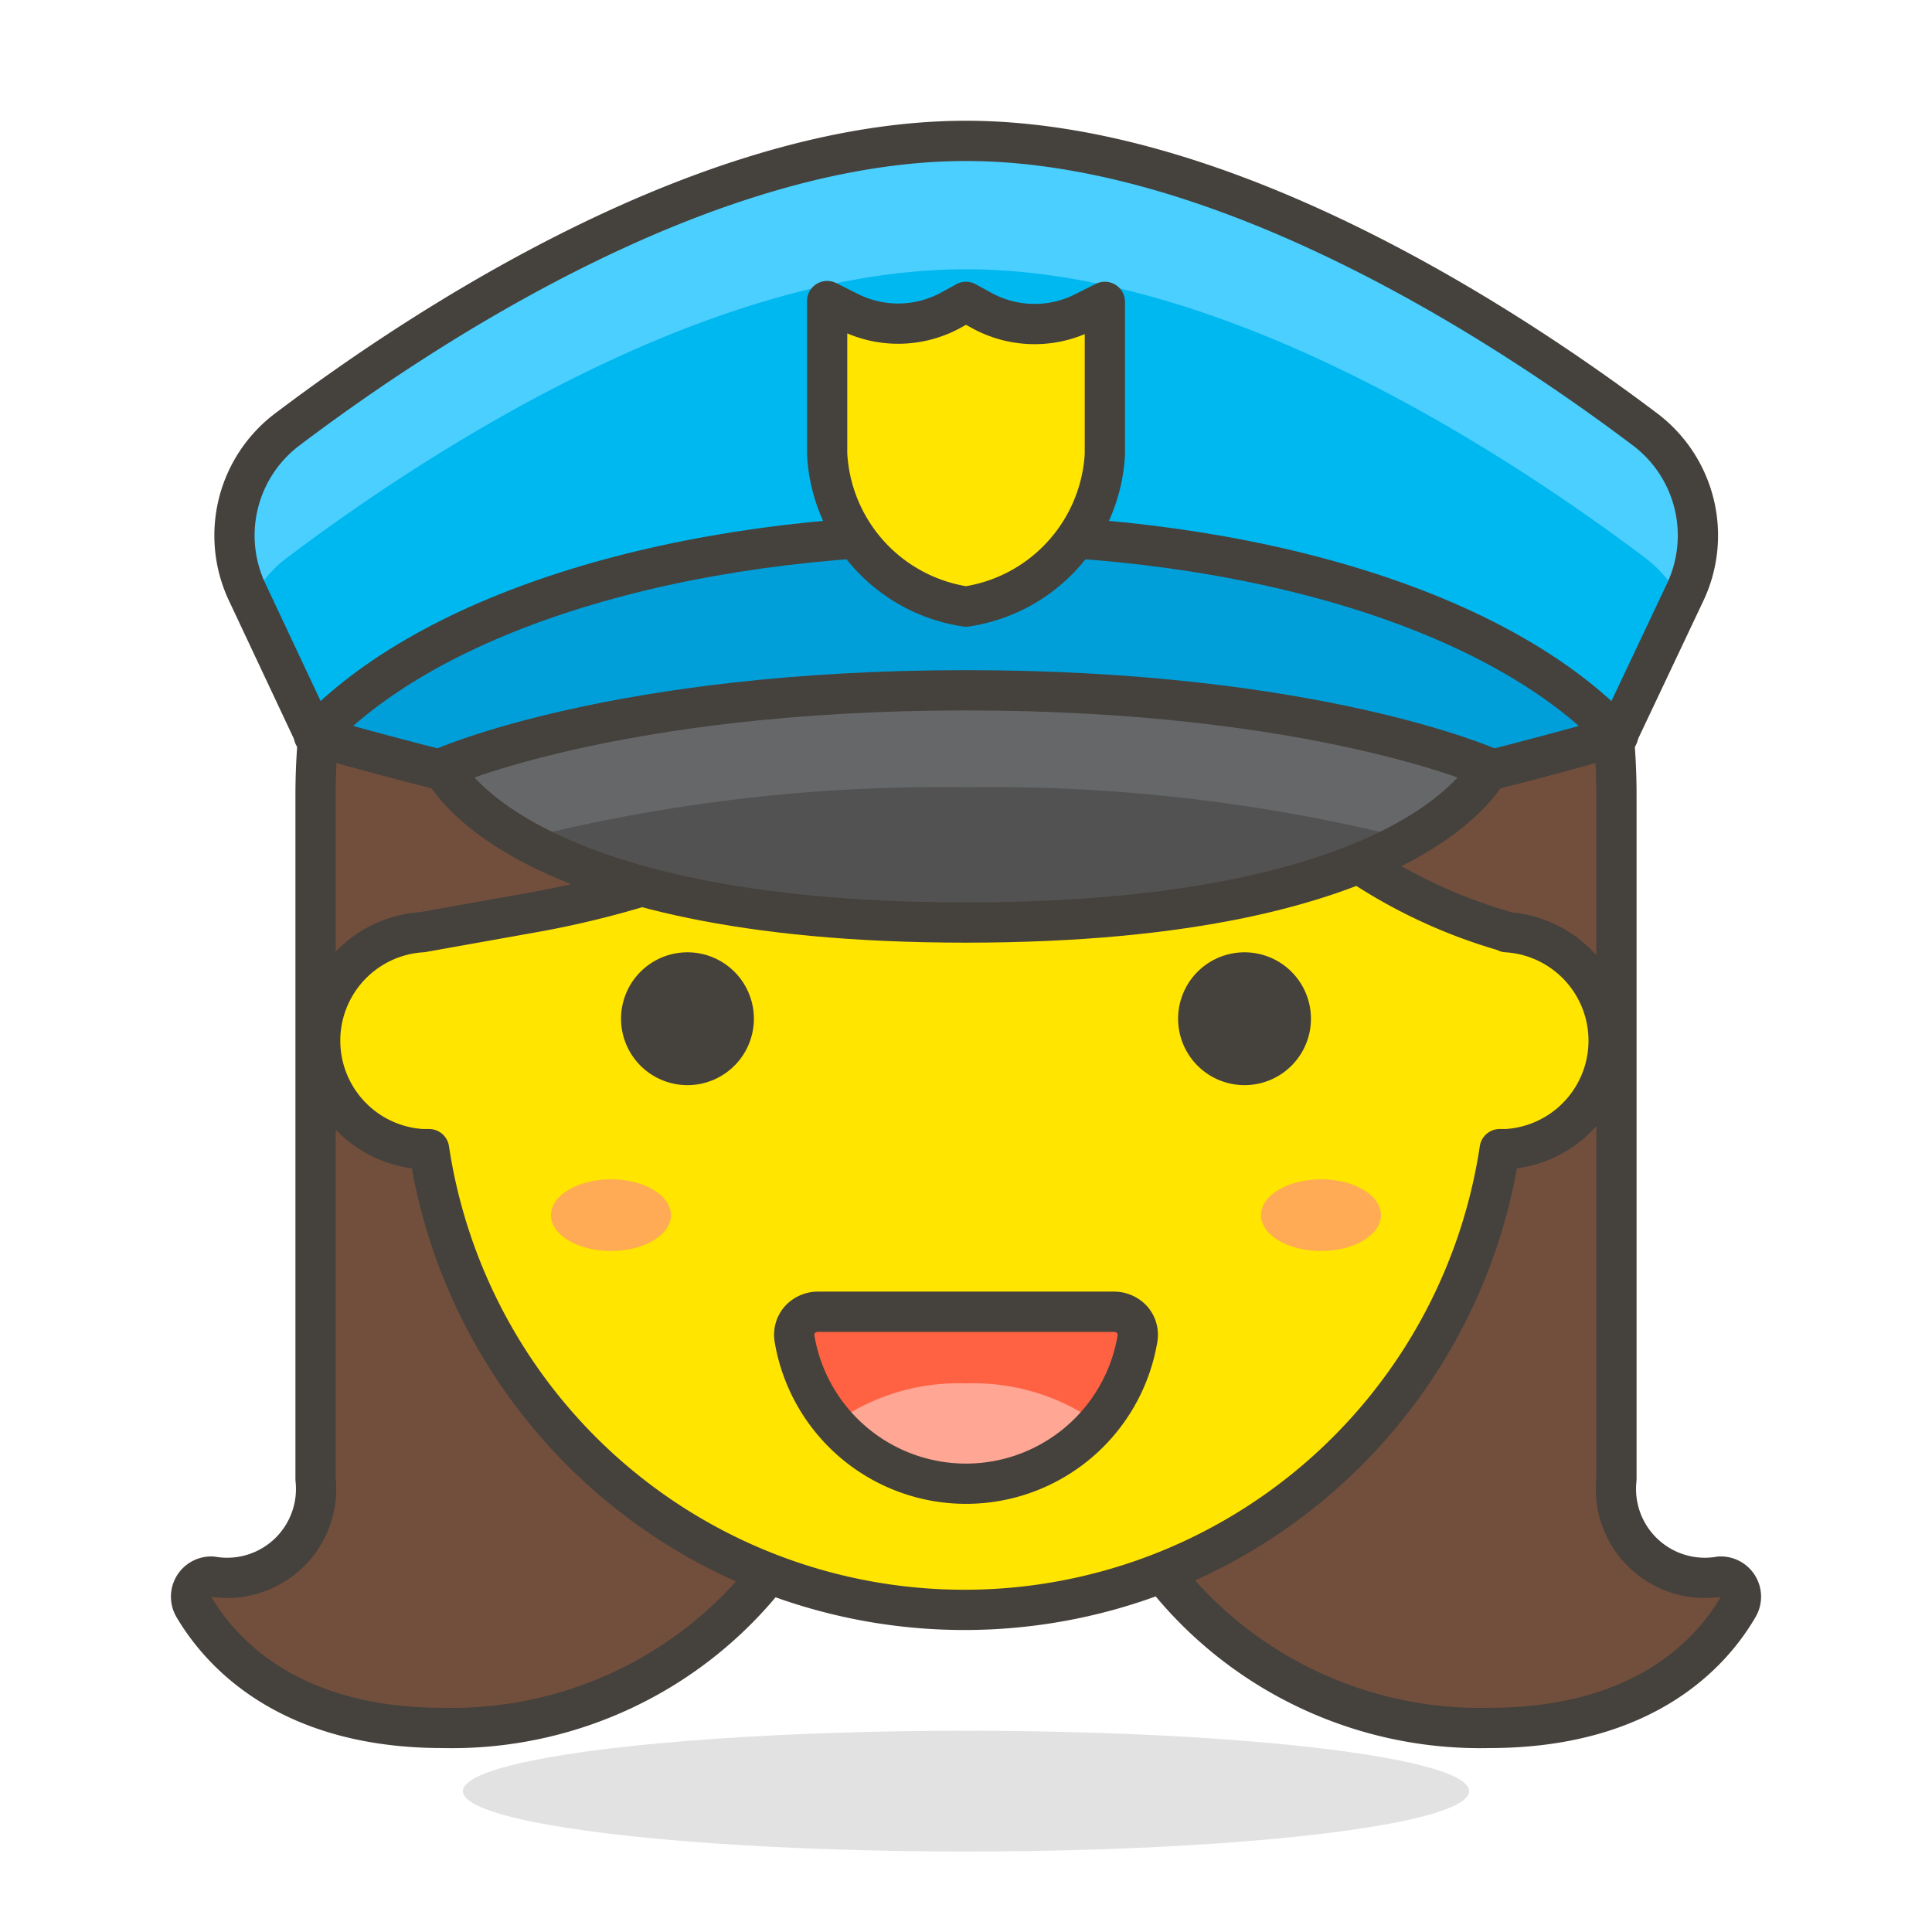 <svg xmlns="http://www.w3.org/2000/svg" viewBox="0 0 48 48"><defs><style>.cls-2,.cls-3,.cls-6{stroke:#45413c;stroke-linecap:round;stroke-linejoin:round}.cls-2{fill:#ffe500}.cls-3{fill:#45413c}.cls-6{fill:none}.cls-7{fill:#ffaa54}</style></defs><path d="M24 3.59A16.16 16.16 0 0 0 7.84 19.75v17a2.21 2.21 0 0 1-2.57 2.42.5.5 0 0 0-.45.76c.67 1.13 2.35 3 6.18 3a10 10 0 0 0 8.13-3.87h9.74A10 10 0 0 0 37 42.93c3.83 0 5.51-1.85 6.18-3a.5.5 0 0 0-.45-.76 2.21 2.21 0 0 1-2.57-2.42v-17A16.16 16.16 0 0 0 24 3.59z" stroke="#45413c" stroke-linecap="round" stroke-linejoin="round" fill="#724f3d"/><g><path class="cls-2" d="M37.47 23.16A13 13 0 0 1 29 15.69l-.93-2.21a23.62 23.62 0 0 1-14.78 9.18l-2.8.5a2.7 2.7 0 0 0 0 5.39h.17a13.45 13.45 0 0 0 26.6 0h.17a2.7 2.7 0 0 0 0-5.39z"/></g><g><path class="cls-3" d="M15.93 25.31a1.15 1.15 0 1 0 1.14-1.15 1.15 1.15 0 0 0-1.14 1.15z"/><path class="cls-3" d="M32.07 25.31a1.15 1.15 0 1 1-1.14-1.15 1.15 1.15 0 0 1 1.14 1.15z"/><g><g><path d="M20.31 32.59a.61.61 0 0 0-.44.2.57.57 0 0 0-.13.47 4.32 4.32 0 0 0 8.52 0 .57.57 0 0 0-.13-.47.61.61 0 0 0-.44-.2z" fill="#ff6242"/><path d="M24 34.37a5.3 5.3 0 0 0-3.29 1 4.38 4.38 0 0 0 6.58 0 5.3 5.3 0 0 0-3.29-1z" fill="#ffa694"/></g></g><g><path class="cls-6" d="M20.31 32.59a.61.61 0 0 0-.44.2.57.57 0 0 0-.13.47 4.32 4.32 0 0 0 8.52 0 .57.57 0 0 0-.13-.47.61.61 0 0 0-.44-.2z"/></g><ellipse class="cls-7" cx="15.18" cy="30.19" rx="1.49" ry=".89"/><ellipse class="cls-7" cx="32.82" cy="30.19" rx="1.49" ry=".89"/></g><ellipse cx="24" cy="44.5" rx="12.5" ry="1.5" opacity=".15" fill="#45413c"/><path d="M40.2 18.24s-10.21 3-16.2 3-16.2-3-16.2-3l-1.65-3.51a3.3 3.3 0 0 1 1-4.07C10.55 8.09 17.55 3.5 24 3.5s13.45 4.59 16.86 7.16a3.3 3.3 0 0 1 1 4.07z" fill="#00b8f0"/><path d="M6.24 14.92a3.07 3.07 0 0 1 .9-1.07C10.55 11.28 17.55 6.69 24 6.69s13.45 4.59 16.86 7.16a3.21 3.21 0 0 1 .91 1.07l.08-.19a3.3 3.3 0 0 0-1-4.07C37.45 8.09 30.45 3.5 24 3.5S10.55 8.09 7.14 10.66a3.3 3.3 0 0 0-1 4.07z" fill="#4acfff"/><path class="cls-6" d="M40.2 18.24s-10.21 3-16.2 3-16.2-3-16.2-3l-1.65-3.51a3.3 3.3 0 0 1 1-4.07C10.55 8.09 17.55 3.5 24 3.5s13.45 4.59 16.86 7.16a3.3 3.3 0 0 1 1 4.07z"/><path d="M24 13.28c-7.1 0-13.29 1.9-16.2 5 0 0 10.21 3 16.2 3s16.2-3 16.2-3c-2.91-3.1-9.1-5-16.2-5z" fill="#009fd9" stroke="#45413c" stroke-linecap="round" stroke-linejoin="round"/><path d="M37 19.08s-4.32-1.93-13-1.93-13 1.93-13 1.93 1.71 3.84 13 3.84 13-3.84 13-3.84z" fill="#525252"/><path d="M11 19.08a4.57 4.57 0 0 0 2 1.76 42.45 42.45 0 0 1 11-1.28 42.45 42.45 0 0 1 11 1.28 4.57 4.57 0 0 0 2-1.76s-4.32-1.93-13-1.93-13 1.93-13 1.93z" fill="#656769"/><path class="cls-6" d="M37 19.08s-4.32-1.93-13-1.93-13 1.93-13 1.93 1.71 3.84 13 3.84 13-3.84 13-3.84z"/><path class="cls-2" d="M24.42 7.73L24 7.5l-.42.23a2.73 2.73 0 0 1-2.53 0l-.5-.25v3.79a4.05 4.05 0 0 0 3.45 3.8 4.05 4.05 0 0 0 3.45-3.78V7.5l-.5.25a2.73 2.73 0 0 1-2.53-.02z"/></svg>
